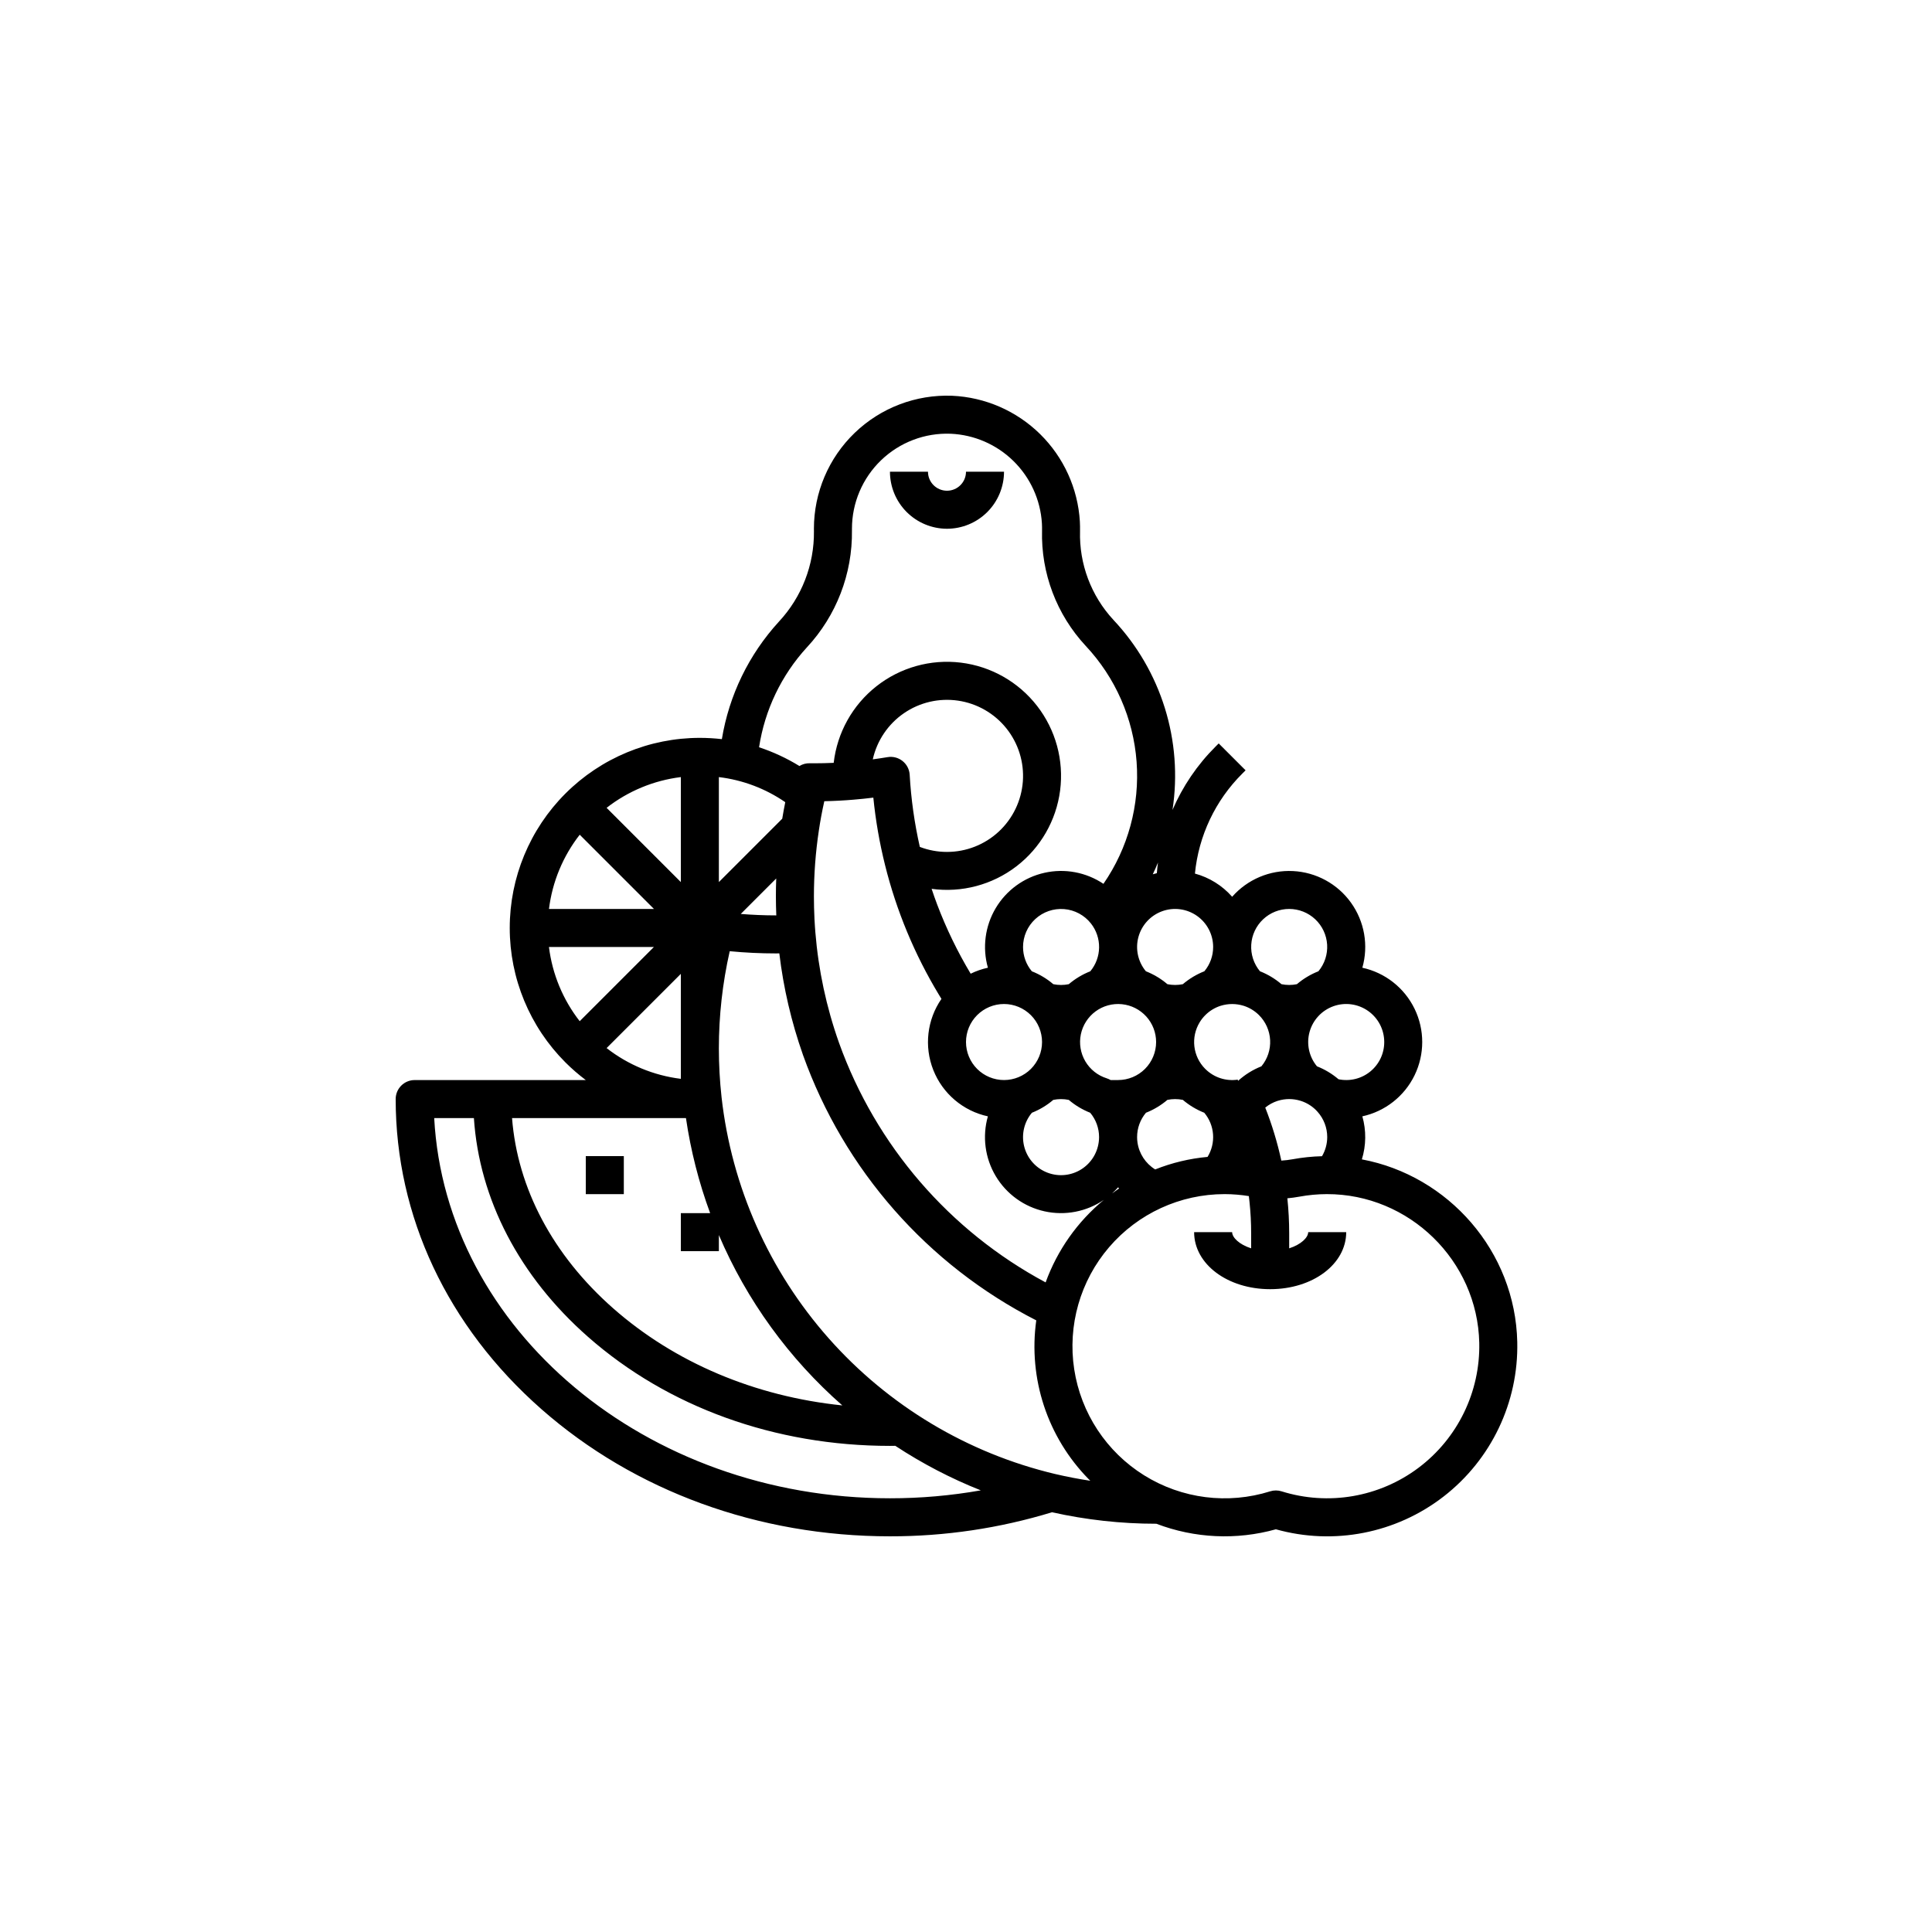<?xml version="1.0" encoding="UTF-8"?>
<svg width="752pt" height="752pt" version="1.1" viewBox="0 0 752 752" xmlns="http://www.w3.org/2000/svg">
 <g>
  <path d="m368.6 205.81c5.887-0.008 11.527-2.348 15.691-6.508 4.16-4.164 6.5-9.805 6.508-15.691h-14.801c0 4.086-3.312 7.398-7.398 7.398-4.086 0-7.398-3.312-7.398-7.398h-14.801c0.008 5.887 2.348 11.527 6.508 15.691 4.164 4.16 9.805 6.5 15.691 6.508z"/>
  <path d="m210.7 548.46c36.293 31.938 84.484 49.527 135.7 49.527 21.375 0.031 42.637-3.125 63.082-9.367 13.301 2.973 26.887 4.473 40.516 4.473h0.105-0.004c14.875 5.684 31.18 6.438 46.516 2.16 22.566 6.324 46.797 1.582 65.316-12.781 18.523-14.363 29.145-36.648 28.641-60.078-0.746-35.359-26.805-64.809-60.488-71.129l0.004-0.004c1.676-5.445 1.738-11.262 0.184-16.746 8.871-1.93 16.363-7.824 20.332-15.988 3.965-8.164 3.965-17.699 0-25.863-3.969-8.168-11.461-14.062-20.332-15.992 2.465-8.676 0.836-18-4.422-25.324-5.254-7.328-13.566-11.859-22.574-12.305-9.004-0.449-17.723 3.238-23.68 10.008-3.84-4.363-8.879-7.504-14.488-9.027 1.434-14.727 7.957-28.488 18.449-38.922l1.27-1.27-10.465-10.465-1.27 1.27c-7.082 7.07-12.758 15.426-16.715 24.621 4.109-26.887-4.371-54.168-23-73.984-8.68-9.371-13.344-21.77-12.992-34.539 0.02-1.234 0-2.484-0.066-3.738h0.004c-0.773-12.867-6.285-24.988-15.473-34.031s-21.398-14.359-34.273-14.926c-14.07-0.535-27.754 4.68-37.898 14.445-10.145 9.766-15.875 23.238-15.875 37.32 0 0.32 0 0.637 0.012 0.957 0.141 13.066-4.758 25.688-13.672 35.242-11.668 12.754-19.371 28.633-22.168 45.691-2.844-0.328-5.707-0.492-8.57-0.496-19.625 0.004-38.445 7.801-52.324 21.676-13.875 13.879-21.672 32.699-21.672 52.324s7.797 38.445 21.672 52.32c2.481 2.477 5.125 4.773 7.926 6.875h-66.598c-4.086 0-7.398 3.312-7.398 7.402 0 45.641 20.133 88.492 56.691 120.66zm200.18 25.312-0.172-0.039v0.004c-34.105-8.105-64.879-26.543-88.121-52.785-23.238-26.246-37.812-59.023-41.73-93.859 0-0.039-0.008-0.078-0.012-0.117-0.691-6.269-1.035-12.57-1.039-18.875-0.004-12.738 1.414-25.438 4.227-37.859 5.949 0.574 11.969 0.863 17.973 0.863 0.449 0 0.887-0.012 1.332-0.016 1.602 13.43 4.676 26.645 9.168 39.402 0.023 0.07 0.047 0.141 0.07 0.211 16 44.719 48.469 81.645 90.773 103.23-3.172 22.66 4.375 45.508 20.414 61.824 0.207 0.211 0.422 0.406 0.633 0.613-4.551-0.688-9.055-1.551-13.516-2.594zm-105.23-261.54c-0.434 2.141-0.824 4.289-1.176 6.434l-24.668 24.668v-40.863c9.277 1.117 18.145 4.465 25.844 9.762zm52.379 17.418v-0.004c-2.094-9.23-3.414-18.617-3.949-28.066-0.121-2.102-1.129-4.055-2.777-5.367-1.648-1.312-3.777-1.863-5.852-1.508-1.891 0.32-3.805 0.602-5.734 0.863v-0.004c1.625-7.297 5.949-13.711 12.109-17.949 6.156-4.238 13.691-5.988 21.09-4.898 7.394 1.086 14.105 4.934 18.785 10.766 4.676 5.836 6.973 13.223 6.426 20.676-0.547 7.457-3.894 14.434-9.371 19.523-5.477 5.086-12.676 7.918-20.152 7.914-3.613 0.008-7.199-0.652-10.574-1.949zm-25.777-18.391c2.562-0.211 5.129-0.473 7.676-0.793h0.004c0.883 8.84 2.406 17.598 4.551 26.219 4.414 17.762 11.473 34.766 20.934 50.434 0.336 0.562 0.684 1.117 1.031 1.68h-0.004c-5.613 8.121-6.805 18.508-3.172 27.688 3.629 9.18 11.598 15.945 21.246 18.031-2.234 7.848-1.125 16.27 3.059 23.27 4.188 7.004 11.078 11.969 19.047 13.715 7.973 1.75 16.309 0.129 23.043-4.477-10.293 8.492-18.121 19.586-22.672 32.129-37.41-20.047-66.059-53.258-80.402-93.203-0.02-0.066-0.043-0.133-0.066-0.199h-0.004c-4.891-13.824-7.969-28.227-9.156-42.844-0.062-0.746-0.117-1.492-0.168-2.219-0.07-1.016-0.129-2.035-0.184-3.062v-0.074c-0.141-2.852-0.211-5.762-0.211-8.652v0.004c0-8.578 0.641-17.141 1.918-25.625 0.562-3.793 1.273-7.606 2.129-11.422 3.863-0.078 7.688-0.281 11.402-0.598zm65.949 57.336c0.004-4.129 1.73-8.07 4.766-10.871s7.102-4.203 11.219-3.875c4.117 0.332 7.906 2.367 10.457 5.613 2.09 2.66 3.207 5.957 3.16 9.344-0.047 3.383-1.254 6.648-3.418 9.25-3.051 1.199-5.883 2.898-8.379 5.023-1.988 0.41-4.039 0.41-6.027 0-2.488-2.125-5.312-3.82-8.359-5.023-2.215-2.652-3.426-6.004-3.418-9.461zm71.004 26.461h0.004c1.637-1.613 3.625-2.824 5.812-3.539 0.031-0.008 0.062-0.02 0.094-0.027h0.016l0.074-0.023c2.859-0.883 5.922-0.883 8.785 0 0.074 0.023 0.148 0.047 0.227 0.066 2.164 0.719 4.137 1.922 5.762 3.519 2.641 2.602 4.211 6.102 4.398 9.805 0.184 3.703-1.027 7.34-3.394 10.191-3.359 1.328-6.445 3.254-9.117 5.684l-0.078-0.496h0.004c-4.606 0.691-9.27-0.828-12.582-4.102-0.059-0.059-0.117-0.113-0.18-0.172l0.004 0.004c-2.309-2.348-3.766-5.394-4.144-8.66-0.375-3.269 0.344-6.566 2.055-9.379 0.629-1.047 1.391-2.012 2.266-2.871zm47.395 47.535c-0.004 2.617-0.703 5.188-2.031 7.445-3.844 0.098-7.672 0.496-11.457 1.188-1.445 0.262-2.906 0.438-4.375 0.523-1.527-7.035-3.621-13.934-6.258-20.633 1.406-1.152 3.016-2.031 4.742-2.598l0.094-0.027 0.02-0.004 0.07-0.023c2.863-0.887 5.926-0.887 8.785 0 0.059 0.02 0.121 0.035 0.184 0.055h0.004c2.168 0.703 4.148 1.902 5.773 3.5 0.23 0.23 0.449 0.461 0.676 0.715 2.43 2.711 3.773 6.223 3.773 9.859zm-114.95-9.469c3.031-1.199 5.844-2.894 8.324-5.008 1.988-0.41 4.039-0.41 6.023 0 2.488 2.117 5.309 3.809 8.344 5.008 2.231 2.652 3.453 6.008 3.457 9.469 0 0.66-0.047 1.32-0.141 1.977-0.613 4.613-3.359 8.668-7.414 10.949-4.059 2.281-8.949 2.519-13.211 0.645-4.258-1.871-7.387-5.641-8.445-10.176-1.059-4.531 0.074-9.297 3.062-12.863zm33.547 29.027c0.129 0.148 0.254 0.297 0.387 0.441-0.941 0.633-1.867 1.289-2.773 1.961v0.004c0.84-0.758 1.637-1.559 2.387-2.406zm14.441-6.965c-3.746-2.305-6.273-6.156-6.894-10.512-0.102-0.688-0.148-1.383-0.148-2.082-0.004-3.461 1.215-6.812 3.441-9.465 3.043-1.203 5.867-2.898 8.355-5.016 1.98-0.406 4.023-0.406 6.004 0 2.488 2.117 5.309 3.809 8.344 5.012 1.992 2.367 3.184 5.301 3.414 8.383 0.23 3.086-0.516 6.164-2.133 8.801-6.992 0.637-13.859 2.281-20.383 4.879zm0.359-49.59c0 3.922-1.562 7.688-4.336 10.465-2.777 2.773-6.539 4.332-10.465 4.332h-2.906c-0.477-0.277-0.984-0.5-1.512-0.668v-0.004c-3.5-1.098-6.469-3.449-8.332-6.609-1.859-3.156-2.484-6.894-1.75-10.488 0.738-3.59 2.781-6.781 5.734-8.953s6.609-3.168 10.258-2.797c3.648 0.367 7.027 2.078 9.488 4.797 2.457 2.723 3.82 6.258 3.82 9.926zm-44.398 0c0 3.922-1.562 7.688-4.336 10.465-2.777 2.773-6.539 4.332-10.465 4.332s-7.688-1.559-10.465-4.332c-2.773-2.777-4.336-6.543-4.336-10.465 0-3.926 1.562-7.691 4.336-10.465 2.777-2.777 6.539-4.336 10.465-4.336 3.922 0.004 7.684 1.566 10.461 4.34 2.773 2.773 4.332 6.535 4.34 10.461zm-103.44-49.293h-0.156c-4.566 0-9.137-0.203-13.676-0.562l13.809-13.809c-0.09 2.324-0.133 4.648-0.133 6.973 0 2.465 0.062 4.941 0.156 7.398zm-37.152-12.969-28.895-28.895c8.371-6.531 18.355-10.672 28.895-11.969zm-10.465 10.461h-40.863c1.301-10.535 5.438-20.523 11.969-28.891zm10.465 66.125c-10.539-1.297-20.523-5.434-28.895-11.969l28.895-28.891zm11.402 52.273h-11.402v14.801h14.801v-6.273h-0.004c10.855 25.422 27.277 48.086 48.055 66.316-33.961-3.5-65.117-16.605-89.176-37.781-23.473-20.656-37.262-46.715-39.379-74.062h67.691c1.848 12.625 5 25.023 9.414 37zm299.37 50.512v-0.004c0.398 19.07-8.406 37.168-23.656 48.621-15.254 11.449-35.09 14.859-53.289 9.152-1.445-0.453-2.992-0.453-4.438 0-16.477 5.18-34.391 2.906-49.051-6.223-14.66-9.129-24.602-24.203-27.223-41.273s2.344-34.434 13.59-47.539c11.246-13.105 27.652-20.645 44.922-20.648h0.152c3.117 0.016 6.231 0.27 9.309 0.77 0.082 0.648 0.152 1.281 0.211 1.879 0.008 0.094 0.02 0.195 0.035 0.297 0.434 4.113 0.652 8.246 0.648 12.383v5.773c-4.66-1.496-7.398-4.223-7.398-6.301h-14.797c0 12.449 13 22.199 29.598 22.199 16.598 0 29.598-9.75 29.598-22.199h-14.797c0 2.078-2.738 4.809-7.398 6.301v-5.773c0-4.578-0.238-9.148-0.711-13.703 1.574-0.141 3.144-0.355 4.707-0.641h0.004c3.512-0.645 7.074-0.977 10.645-0.984 32.051-0.07 58.66 25.898 59.34 57.91zm-36.988-117.11c0.012 4.453-1.988 8.672-5.445 11.484-3.453 2.812-7.992 3.914-12.352 3-2.5-2.129-5.332-3.832-8.387-5.035-3.082-3.711-4.16-8.688-2.894-13.34 1.27-4.652 4.723-8.398 9.258-10.035s9.582-0.961 13.527 1.812c3.949 2.769 6.297 7.289 6.293 12.113zm-37-51.797 0.004-0.004c3.766 0 7.394 1.438 10.137 4.019 2.746 2.582 4.402 6.113 4.633 9.871 0.23 3.762-0.98 7.469-3.387 10.367-3.051 1.203-5.883 2.898-8.383 5.027-1.98 0.406-4.019 0.406-6.004 0-2.5-2.129-5.332-3.828-8.383-5.035-2.406-2.898-3.617-6.606-3.383-10.363 0.23-3.758 1.891-7.289 4.633-9.867 2.746-2.582 6.371-4.019 10.137-4.019zm-29.598 14.801 0.004-0.004c0.008 3.453-1.203 6.801-3.414 9.449-3.055 1.203-5.887 2.906-8.387 5.035-1.98 0.402-4.019 0.402-6 0-2.5-2.129-5.332-3.828-8.383-5.031-3.082-3.707-4.164-8.688-2.898-13.34 1.266-4.652 4.719-8.398 9.254-10.035 4.535-1.637 9.586-0.961 13.531 1.809 3.945 2.769 6.297 7.293 6.297 12.113zm-21.914-28.73c-0.531 0.133-1.059 0.277-1.578 0.434 0.719-1.504 1.395-3.027 2.023-4.57-0.184 1.371-0.332 2.746-0.441 4.133zm-136.23-87.867c11.496-12.359 17.785-28.676 17.559-45.551v-0.129c-0.004-0.172 0-0.348 0-0.52v-0.004c0-10.059 4.094-19.684 11.344-26.66 7.25-6.977 17.027-10.699 27.078-10.312 9.191 0.402 17.91 4.195 24.469 10.648s10.496 15.105 11.051 24.293c0.047 0.902 0.062 1.816 0.047 2.711v-0.004c-0.43 16.621 5.672 32.746 16.992 44.918 11.562 12.328 18.551 28.242 19.809 45.094 1.258 16.852-3.297 33.625-12.902 47.531-6.75-4.527-15.066-6.078-22.996-4.289-7.93 1.785-14.777 6.758-18.934 13.742-4.156 6.988-5.254 15.375-3.043 23.199-2.32 0.5-4.574 1.285-6.707 2.328-5.129-8.562-9.488-17.562-13.031-26.898-0.766-2.019-1.48-4.07-2.172-6.133 11.719 1.598 23.59-1.547 32.98-8.738s15.523-17.832 17.039-29.562c1.512-11.73-1.719-23.578-8.977-32.918-7.254-9.34-17.938-15.395-29.68-16.828-11.738-1.43-23.566 1.883-32.852 9.207-9.289 7.32-15.27 18.047-16.621 29.797-2.547 0.113-5.117 0.176-7.699 0.176-0.523 0-1.051 0-1.574-0.016l0.004 0.004c-1.43-0.051-2.848 0.324-4.07 1.074-4.934-3.035-10.203-5.484-15.707-7.301 2.215-14.508 8.684-28.031 18.594-38.859zm-100.38 116.59h40.859l-28.891 28.891c-6.531-8.367-10.668-18.352-11.969-28.891zm-29.215 66.598c2.109 31.633 17.695 61.641 44.441 85.176 31.078 27.359 72.809 42.422 117.5 42.422 0.695 0 1.387-0.02 2.086-0.027 10.477 6.898 21.629 12.707 33.285 17.336-11.68 2.059-23.512 3.094-35.371 3.086-95.09 0-172.97-65.727-177.39-147.99z"/>
  <path d="m228.01 450h14.801v14.801h-14.801z"/>
 </g>
</svg>
